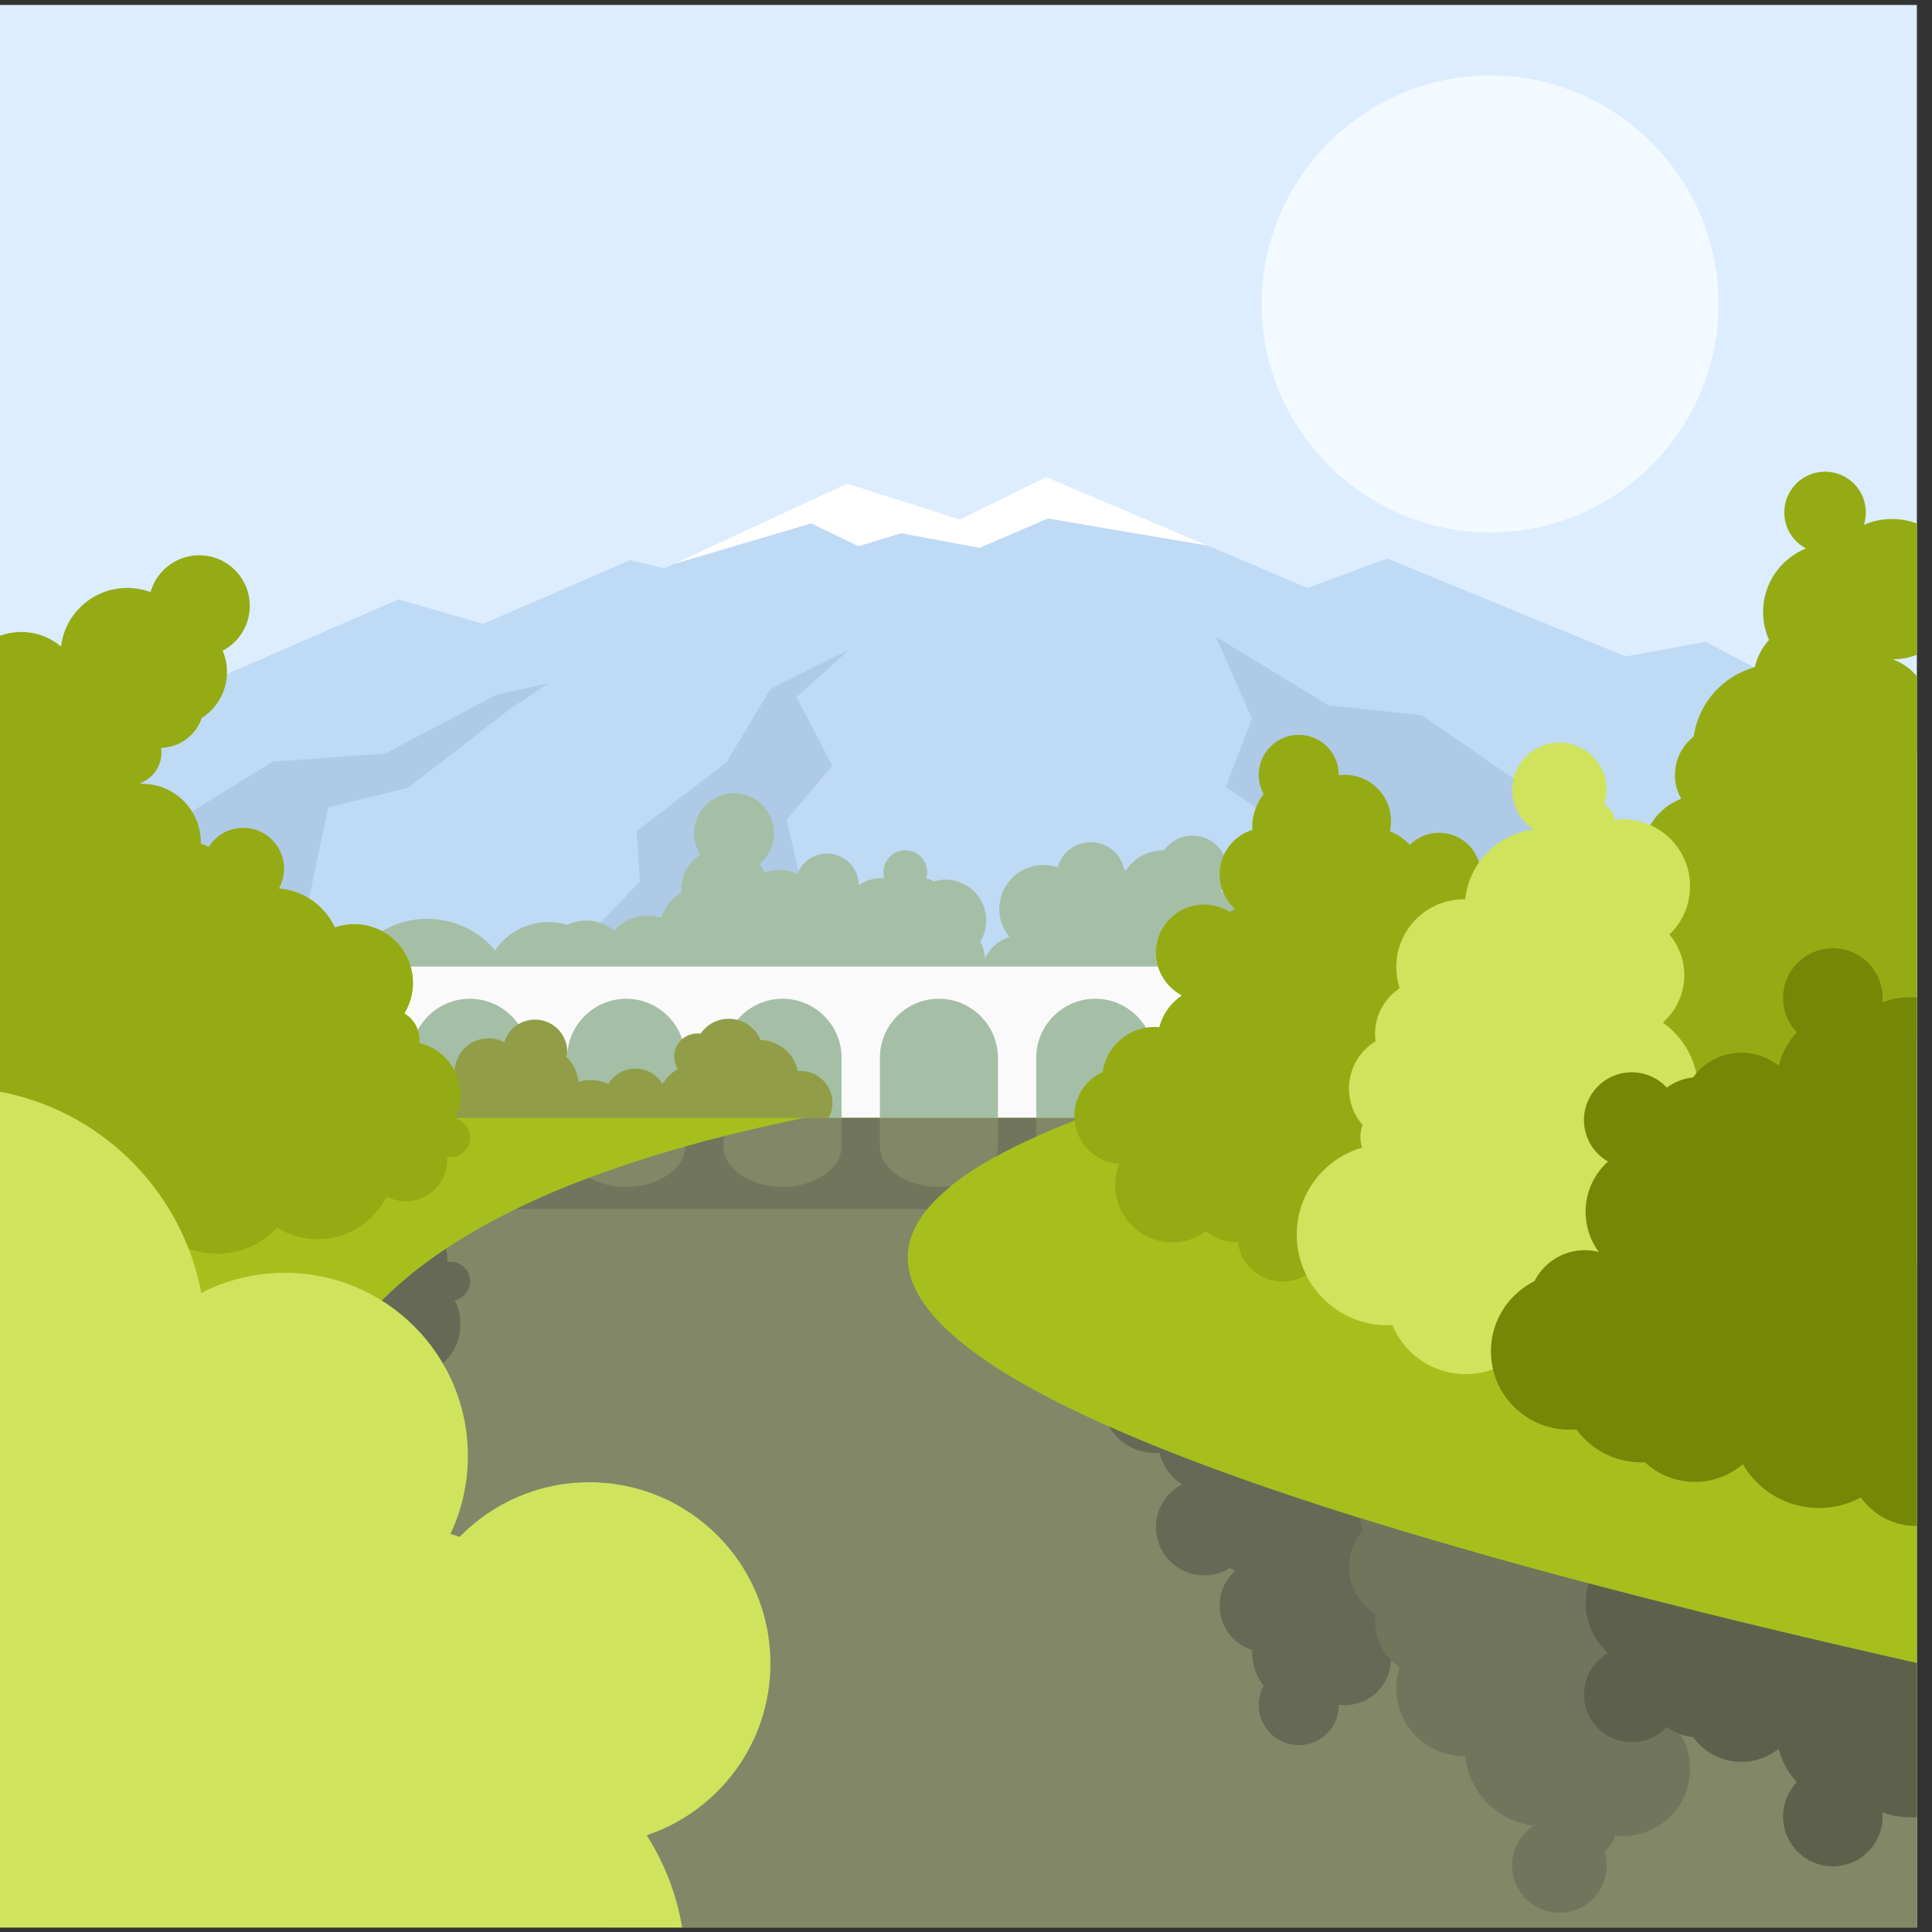 <?xml version="1.0" encoding="UTF-8" standalone="no"?>
<!-- Created with Inkscape (http://www.inkscape.org/) -->

<svg
   version="1.1"
   id="svg653"
   width="880"
   height="880"
   viewBox="0 0 880 880"
   sodipodi:docname="bridge-over-river-graphics-pdv.svg"
   inkscape:version="1.2 (dc2aedaf03, 2022-05-15)"
   xmlns:inkscape="http://www.inkscape.org/namespaces/inkscape"
   xmlns:sodipodi="http://sodipodi.sourceforge.net/DTD/sodipodi-0.dtd"
   xmlns="http://www.w3.org/2000/svg"
   xmlns:svg="http://www.w3.org/2000/svg">
  <rect x="0" y="0" width="880" height="880" fill="#333333" stroke="none"/>
  <defs
     id="defs657">
    <clipPath
       clipPathUnits="userSpaceOnUse"
       id="clipPath687">
      <path
         d="M 0,660 H 660 V 0 H 0 Z"
         id="path685" />
    </clipPath>
  </defs>
  <sodipodi:namedview
     id="namedview655"
     pagecolor="#ffffff"
     bordercolor="#000000"
     borderopacity="0.25"
     inkscape:showpageshadow="2"
     inkscape:pageopacity="0.0"
     inkscape:pagecheckerboard="0"
     inkscape:deskcolor="#d1d1d1"
     showgrid="false"
     inkscape:zoom="0.95113636"
     inkscape:cx="441.05137"
     inkscape:cy="440.52569"
     inkscape:window-width="1920"
     inkscape:window-height="1017"
     inkscape:window-x="-8"
     inkscape:window-y="-8"
     inkscape:window-maximized="1"
     inkscape:current-layer="g661">
    <inkscape:page
       x="0"
       y="0"
       id="page659"
       width="880"
       height="880" />
  </sodipodi:namedview>
  <g
     id="g661"
     inkscape:groupmode="layer"
     inkscape:label="Page 1"
     transform="matrix(1.333,0,0,-1.333,0,880)">
    <path
       d="M 0,1.551 H 655 V 658.474 H 0 Z"
       style="fill:#dbedff;fill-opacity:1;fill-rule:nonzero;stroke:none"
       id="path663" />
    <g
       id="g665"
       transform="translate(327.939,482.689)">
      <path
         d="m 0,0 -38.48,12.268 -62.457,-28.998 -11.71,2.788 -50.189,-21.748 -29,8.365 -136.103,-59.387 v -135.885 l 655,-31.055 v 173.907 l -72.211,37.92 -27.325,-5.018 -81.417,33.459 -27.327,-10.038 -89.224,37.921 z"
         style="fill:#bfdaf5;fill-opacity:1;fill-rule:nonzero;stroke:none"
         id="path667" />
    </g>
    <g
       id="g669"
       transform="translate(230.132,467.413)">
      <path
         d="M 0,0 59.328,27.544 97.807,15.276 127.362,29.775 182.59,6.304 h 0.002 L 127.939,15.581 104.518,5.543 77.75,10.563 63.25,6.101 47.078,13.908 Z"
         style="fill:#ffffff;fill-opacity:1;fill-rule:evenodd;stroke:none"
         id="path671" />
    </g>
    <g
       id="g673"
       transform="translate(40.761,367.556)">
      <path
         d="m 0,0 52.421,32.344 38.478,2.788 37.92,20.077 17.846,3.904 L 133.281,50.189 98.705,23.422 71.381,16.73 61.9,-28.44 Z M 177.888,-8.649 176.773,8.638 207.445,32.06 222.501,57.155 249.27,70.539 231.423,54.367 243.693,30.945 228.078,12.542 237,-27.051 153.351,-34.028 Z"
         style="fill:#afcae6;fill-opacity:1;fill-rule:evenodd;stroke:none"
         id="path675" />
    </g>
    <g
       id="g677"
       transform="translate(543.206,376.192)">
      <path
         d="m 0,0 -57.438,39.593 -31.788,3.346 -38.478,23.422 12.269,-27.884 -8.923,-23.421 79.188,-53.535 z"
         style="fill:#afcae6;fill-opacity:1;fill-rule:evenodd;stroke:none"
         id="path679" />
    </g>
    <g
       id="g681">
      <g
         id="g683"
         clip-path="url(#clipPath687)">
        <g
           id="g689"
           transform="translate(124.431,294.389)">
          <path
             d="m 0,0 c -6.205,0.609 -11.055,5.843 -11.055,12.209 0,2.671 0.853,5.14 2.302,7.152 -0.045,0.678 -0.073,1.363 -0.073,2.05 0,16.785 13.61,30.393 30.394,30.393 9.281,0 17.592,-4.163 23.166,-10.722 4.011,5.803 10.705,9.606 18.293,9.606 2.248,0 4.415,-0.335 6.459,-0.956 1.943,0.967 4.135,1.514 6.455,1.514 3.609,0 6.909,-1.32 9.447,-3.502 2.816,3.175 6.923,5.174 11.502,5.174 1.592,0 3.13,-0.243 4.574,-0.692 1.273,3.565 3.702,6.578 6.833,8.594 -0.007,0.2 -0.014,0.401 -0.014,0.603 0,5.145 2.607,9.683 6.571,12.363 -1.336,2.112 -2.108,4.612 -2.108,7.295 0,7.544 6.116,13.662 13.661,13.662 7.547,0 13.663,-6.118 13.663,-13.662 0,-4.271 -1.958,-8.082 -5.026,-10.589 0.671,-0.875 1.249,-1.827 1.715,-2.84 1.554,0.569 3.233,0.882 4.983,0.882 2.251,0 4.379,-0.513 6.277,-1.426 1.551,4.093 5.504,7.002 10.137,7.002 5.987,0 10.838,-4.852 10.838,-10.837 v -0.06 c 2.193,1.591 4.89,2.532 7.807,2.532 0.307,0 0.612,-0.012 0.915,-0.032 -0.183,0.647 -0.282,1.33 -0.282,2.036 0,4.128 3.348,7.476 7.478,7.476 4.128,0 7.477,-3.348 7.477,-7.476 0,-0.755 -0.113,-1.483 -0.323,-2.172 0.931,-0.099 1.784,-0.455 2.491,-0.994 1.288,0.393 2.653,0.604 4.071,0.604 7.702,0 13.946,-6.244 13.946,-13.945 0,-2.662 -0.746,-5.151 -2.043,-7.268 0.923,-1.723 1.487,-3.669 1.594,-5.735 1.599,3.493 4.625,6.197 8.335,7.361 -2.145,2.601 -3.43,5.931 -3.43,9.562 0,8.31 6.735,15.045 15.042,15.045 1.712,0 3.354,-0.288 4.888,-0.813 1.356,4.967 5.9,8.619 11.298,8.619 5.677,0 10.409,-4.041 11.483,-9.403 0.173,-0.095 0.344,-0.197 0.513,-0.303 2.74,4.167 7.457,6.918 12.818,6.918 l 0.254,-0.004 c 2.164,3.042 5.716,5.023 9.732,5.023 6.591,0 11.936,-5.344 11.936,-11.935 0,-2.624 -0.847,-5.05 -2.279,-7.017 6.745,-3.767 11.308,-10.974 11.308,-19.247 0,-5.187 -1.792,-9.952 -4.791,-13.716 0.935,-2.597 1.447,-5.394 1.447,-8.312 0,-11.721 -29.152,-44.892 -41.407,-44.892 -1.685,0 -3.322,0.195 -4.893,0.566 -4.324,-3.986 -10.096,-6.42 -16.44,-6.42 -1.184,0 -2.348,0.084 -3.489,0.25 -3.995,-4.748 -9.977,-7.762 -16.668,-7.762 -8.082,0 -15.137,4.402 -18.896,10.94 -2.816,-1.636 -6.043,-2.646 -9.487,-2.839 -1.664,-16.689 -15.748,-29.721 -32.873,-29.721 -18.251,0 -33.042,14.793 -33.042,33.038 0,2.505 0.28,4.945 0.808,7.288 -2.663,-1.787 -5.869,-2.829 -9.317,-2.829 -2.239,0 -4.38,0.44 -6.333,1.241 -1.399,-2.095 -3.785,-3.473 -6.492,-3.473 -37.436,0 -1.728,-9.481 -32.9,-9.481 -0.915,0 -1.814,0.051 -2.701,0.145 -4.556,-9.695 -14.41,-16.407 -25.832,-16.407 -15.757,0 -28.529,12.771 -28.529,28.529 0,4.855 1.213,9.426 3.353,13.427 C 9.527,-7.173 4.157,-4.19 0,0"
             style="fill:#a4bfa6;fill-opacity:1;fill-rule:evenodd;stroke:none"
             id="path691" />
        </g>
        <g
           id="g693"
           transform="translate(104.88,329.902)">
          <path
             d="m 0,0 h 342.96 v -31.175 c 0,11.092 -9.074,20.168 -20.168,20.168 -11.092,0 -20.169,-9.076 -20.169,-20.168 v -20.576 h -13.085 v 20.576 c 0,11.092 -9.077,20.168 -20.169,20.168 h -0.002 c -11.093,0 -20.168,-9.076 -20.168,-20.168 v -20.576 h -13.085 v 20.576 c 0,11.092 -9.076,20.168 -20.17,20.168 -11.091,0 -20.17,-9.076 -20.17,-20.168 V -51.751 H 182.69 v 20.576 c 0,11.092 -9.077,20.168 -20.17,20.168 -11.095,0 -20.168,-9.076 -20.168,-20.168 v -20.576 h -13.085 v 20.576 c 0,11.092 -9.076,20.168 -20.169,20.168 h -0.002 c -11.093,0 -20.168,-9.076 -20.168,-20.168 V -51.751 H 75.843 v 20.576 c 0,11.092 -9.076,20.168 -20.171,20.168 -11.093,0 -20.168,-9.076 -20.168,-20.168 v -20.576 l -35.504,0 z"
             style="fill:#fafafa;fill-opacity:1;fill-rule:evenodd;stroke:none"
             id="path695" />
        </g>
        <g
           id="g697"
           transform="translate(193.681,298.972)">
          <path
             d="m 0,0 c 2.211,-2.23 3.671,-5.204 3.974,-8.514 1.325,0.427 2.735,0.657 4.202,0.657 2.148,0 4.183,-0.495 5.991,-1.375 1.866,3.172 5.315,5.3 9.261,5.3 3.954,0 7.41,-2.138 9.273,-5.324 1.278,2.113 3.061,3.887 5.181,5.153 -0.768,1.222 -1.209,2.669 -1.209,4.216 0,4.388 3.556,7.946 7.945,7.946 0.365,0 0.723,-0.024 1.073,-0.073 2.111,3.074 5.649,5.092 9.661,5.092 4.891,0 9.077,-2.997 10.834,-7.253 6.306,-0.136 11.532,-4.656 12.756,-10.634 0.312,0.028 0.628,0.042 0.95,0.042 6.004,0 10.873,-4.868 10.873,-10.875 0,-6.006 -4.869,-10.874 -10.873,-10.874 -2.11,0 -4.081,0.603 -5.746,1.641 -2.004,-3.447 -5.736,-5.762 -10.01,-5.762 -3.013,0 -5.756,1.15 -7.814,3.037 -2.731,-2.773 -6.528,-4.493 -10.729,-4.493 -6.608,0 -12.221,4.259 -14.246,10.179 -1.965,-2.14 -4.784,-3.487 -7.919,-3.487 -0.693,0 -1.369,0.067 -2.022,0.192 -1.594,-5.813 -6.912,-10.086 -13.23,-10.086 -7.092,0 -12.929,5.385 -13.645,12.286 -1.391,-0.466 -2.878,-0.719 -4.424,-0.719 -1.972,0 -3.845,0.411 -5.544,1.15 -1.543,-5.18 -6.343,-8.955 -12.021,-8.955 -6.931,0 -12.547,5.618 -12.547,12.548 0,3.158 1.165,6.043 3.091,8.248 -0.906,1.65 -1.419,3.544 -1.419,5.556 0,6.39 5.179,11.568 11.565,11.568 1.942,0 3.774,-0.48 5.38,-1.328 1.394,4.484 5.577,7.739 10.518,7.739 C -4.787,12.798 0.145,7.87 0.145,1.785 0.145,1.177 0.095,0.583 0,0"
             style="fill:#919e47;fill-opacity:1;fill-rule:evenodd;stroke:none"
             id="path699" />
        </g>
        <g
           id="g701"
           transform="translate(655,481.268)">
          <path
             d="m 0,0 v -44.853 c -2.563,-0.971 -5.333,-1.517 -8.227,-1.549 3.243,-1.165 6.078,-3.189 8.227,-5.797 v -123.896 c -3.543,-2.113 -7.685,-3.327 -12.111,-3.327 -9.313,0 -17.366,5.377 -21.236,13.193 -0.777,-0.53 -1.597,-1.006 -2.447,-1.421 2.657,-2.441 4.32,-5.941 4.32,-9.836 0,-7.375 -5.979,-13.354 -13.355,-13.354 -1.536,0 -3.012,0.259 -4.386,0.736 -0.204,-17.996 -14.853,-32.525 -32.897,-32.525 -18.171,0 -32.903,14.734 -32.903,32.903 0,14.49 9.367,26.788 22.376,31.18 -7.096,4.677 -11.781,12.717 -11.781,21.852 0,8.672 4.222,16.356 10.721,21.115 -0.082,0.74 -0.123,1.491 -0.123,2.252 0,8.804 5.512,16.317 13.273,19.283 -1.349,2.405 -2.12,5.179 -2.12,8.134 0,5.335 2.509,10.083 6.415,13.127 1.6,11.434 9.932,20.708 20.859,23.692 0.799,3.535 2.507,6.727 4.864,9.318 -1.3,2.913 -2.025,6.142 -2.025,9.538 0,9.834 6.058,18.249 14.646,21.721 -4.4,2.342 -7.397,6.974 -7.397,12.307 0,7.694 6.238,13.931 13.932,13.931 7.693,0 13.931,-6.237 13.931,-13.931 0,-1.48 -0.23,-2.905 -0.658,-4.241 2.941,1.286 6.187,2 9.603,2 C -5.508,1.552 -2.643,1.001 0,0"
             style="fill:#94ab13;fill-opacity:1;fill-rule:evenodd;stroke:none"
             id="path703" />
        </g>
        <path
           d="M -1.924,1.551 H 655 V 278.153 H -1.924 Z"
           style="fill:#a7bf1c;fill-opacity:1;fill-rule:evenodd;stroke:none"
           id="path705" />
        <g
           id="g707"
           transform="translate(274.68,278.152)">
          <path
             d="M 0,0 H 94.803 C -35.013,-49.188 43.19,-110.301 380.32,-186.259 v -90.343 H -65.804 C -174.613,-190.893 -257.387,-52.611 0,0"
             style="fill:#828768;fill-opacity:1;fill-rule:evenodd;stroke:none"
             id="path709" />
        </g>
        <g
           id="g711"
           transform="translate(340.994,278.152)">
          <path
             d="M 0,0 H 13.085 V -6.345 C 8.084,-8.586 3.506,-10.854 -0.653,-13.143 -0.227,-12.021 0,-10.843 0,-9.634 Z m -53.422,0 h 13.085 v -9.634 c 0,-7.653 9.072,-13.918 20.168,-13.918 h 0.002 c 1.401,0 2.772,0.1 4.097,0.289 -3.221,-2.597 -5.924,-5.226 -8.091,-7.883 h -140.568 c 7.648,3.724 15.964,7.302 25.033,10.709 3.471,-1.946 7.886,-3.115 12.679,-3.115 11.025,0 20.057,6.189 20.167,13.781 4.241,1.192 8.605,2.356 13.088,3.492 v -3.355 c 0,-7.653 9.075,-13.918 20.168,-13.918 11.094,0 20.172,6.265 20.172,13.918 z"
             style="fill:#71755c;fill-opacity:1;fill-rule:evenodd;stroke:none"
             id="path713" />
        </g>
        <g
           id="g715"
           transform="translate(105.696,140.652)">
          <path
             d="m 0,0 c -5.588,33.642 6.515,66.099 46.678,92.808 0.3,-1.148 0.46,-2.353 0.46,-3.591 0,-0.317 -0.011,-0.628 -0.03,-0.937 0.371,0.066 0.754,0.1 1.144,0.1 3.698,0 6.691,-2.997 6.691,-6.693 0,-3.205 -2.251,-5.883 -5.26,-6.537 1.227,-2.443 1.917,-5.197 1.917,-8.115 0,-8.588 -5.973,-15.78 -13.993,-17.651 0.033,-0.338 0.051,-0.683 0.051,-1.029 0,-3.862 -2.064,-7.24 -5.15,-9.089 1.852,-3.041 2.917,-6.612 2.917,-10.43 0,-11.088 -8.986,-20.075 -20.073,-20.075 -2.32,0 -4.544,0.392 -6.615,1.115 C 6.838,5.8 3.785,2.367 0,0"
             style="fill:#656955;fill-opacity:1;fill-rule:evenodd;stroke:none"
             id="path717" />
        </g>
        <g
           id="g719"
           transform="translate(379,172.694)">
          <path
             d="m 0,0 c 30.874,-13.703 72.339,-28.014 124.956,-42.964 -0.516,-2.658 -1.595,-5.116 -3.108,-7.243 3.131,-2.607 5.123,-6.535 5.123,-10.929 0,-7.852 -6.367,-14.219 -14.22,-14.219 -3.919,0 -7.468,1.584 -10.038,4.147 -1.86,-2.041 -4.187,-3.651 -6.813,-4.655 0.263,-1.134 0.4,-2.32 0.4,-3.538 0,-8.699 -7.053,-15.753 -15.754,-15.753 -0.71,0 -1.406,0.049 -2.091,0.139 v -0.139 c 0,-7.544 -6.117,-13.662 -13.662,-13.662 -7.546,0 -13.664,6.118 -13.664,13.662 0,2.385 0.612,4.626 1.684,6.577 -2.45,3.088 -3.915,6.992 -3.915,11.24 0,0.343 0.011,0.681 0.031,1.019 -6.479,2.007 -11.184,8.045 -11.184,15.182 0,4.73 2.065,8.976 5.345,11.887 -0.642,0.285 -1.262,0.612 -1.86,0.968 -2.541,-1.605 -5.552,-2.536 -8.782,-2.536 -9.086,0 -16.45,7.365 -16.45,16.45 0,6.341 3.587,11.843 8.844,14.588 -3.752,2.517 -6.542,6.357 -7.698,10.851 -0.516,-0.043 -1.04,-0.065 -1.567,-0.065 C 8.92,-8.993 3.107,-5.377 0,0"
             style="fill:#656955;fill-opacity:1;fill-rule:evenodd;stroke:none"
             id="path721" />
        </g>
        <g
           id="g723"
           transform="translate(464.843,141.371)">
          <path
             d="m 0,0 c 31.91,-9.96 68.933,-20.219 111.185,-30.774 -2.027,-3.293 -4.703,-6.145 -7.849,-8.379 4.506,-3.936 7.351,-9.723 7.351,-16.173 0,-5.292 -1.916,-10.139 -5.09,-13.88 4.345,-4.162 7.05,-10.022 7.05,-16.516 0,-12.626 -10.238,-22.86 -22.864,-22.86 -0.913,0 -1.813,0.054 -2.699,0.155 -0.587,-2.16 -1.919,-4.014 -3.703,-5.267 0.501,-1.562 0.775,-3.224 0.775,-4.952 0,-8.92 -7.23,-16.146 -16.147,-16.146 -8.917,0 -16.146,7.226 -16.146,16.146 0,5.707 2.961,10.72 7.432,13.592 -12.382,1.46 -22.179,11.367 -23.461,23.8 l -0.423,-0.006 c -12.781,0 -23.14,10.364 -23.14,23.144 0,2.536 0.408,4.975 1.163,7.259 -5.069,3.34 -8.414,9.082 -8.414,15.606 0,0.845 0.056,1.676 0.165,2.491 -5.45,3.331 -9.087,9.336 -9.087,16.191 0,4.752 1.746,9.094 4.635,12.422 C 0.26,-2.895 0,-1.537 0,-0.117 Z"
             style="fill:#71755c;fill-opacity:1;fill-rule:evenodd;stroke:none"
             id="path725" />
        </g>
        <g
           id="g727"
           transform="translate(459.546,395.408)">
          <path
             d="m 0,0 c 8.701,0 15.754,-7.053 15.754,-15.754 0,-1.217 -0.137,-2.4 -0.4,-3.538 2.626,-1.003 4.954,-2.612 6.813,-4.655 2.57,2.564 6.119,4.149 10.038,4.149 7.854,0 14.22,-6.366 14.22,-14.22 0,-4.394 -1.991,-8.32 -5.123,-10.93 2.173,-3.052 3.451,-6.786 3.451,-10.818 0,-10.319 -8.363,-18.682 -18.682,-18.682 -2.697,0 -5.259,0.572 -7.575,1.6 0.395,-1.396 0.605,-2.869 0.605,-4.387 0,-4.472 -1.817,-8.52 -4.749,-11.448 1.249,-2.32 1.96,-4.972 1.96,-7.793 0,-2.636 -0.621,-5.125 -1.722,-7.332 7.892,-2.679 13.573,-10.151 13.573,-18.948 0,-1.934 -0.276,-3.802 -0.788,-5.569 0.777,-1.928 1.205,-4.034 1.205,-6.241 0,-9.229 -7.482,-16.71 -16.711,-16.71 -2.638,0 -5.132,0.612 -7.352,1.699 -0.65,-5.737 -5.112,-10.321 -10.79,-11.158 -1.366,-7.077 -7.586,-12.419 -15.056,-12.419 -7.81,0 -14.258,5.838 -15.215,13.385 l -0.121,-0.002 c -4.077,0 -7.824,1.412 -10.777,3.771 -3.23,-2.369 -7.218,-3.771 -11.53,-3.771 -10.781,0 -19.517,8.74 -19.517,19.519 0,2.576 0.499,5.035 1.406,7.286 -8.571,0.567 -15.348,7.697 -15.348,16.414 0,6.666 3.964,12.406 9.662,14.991 1.253,8.708 8.746,15.401 17.8,15.401 0.528,0 1.051,-0.024 1.567,-0.067 1.156,4.495 3.946,8.334 7.698,10.851 -5.257,2.747 -8.844,8.25 -8.844,14.59 0,9.087 7.364,16.451 16.45,16.451 3.23,0 6.242,-0.931 8.783,-2.539 0.597,0.358 1.217,0.683 1.859,0.97 -3.279,2.912 -5.345,7.157 -5.345,11.886 0,7.137 4.705,13.175 11.184,15.183 -0.02,0.337 -0.031,0.677 -0.031,1.018 0,4.248 1.465,8.152 3.916,11.24 -1.073,1.952 -1.685,4.193 -1.685,6.577 0,7.544 6.118,13.662 13.664,13.662 7.545,0 13.662,-6.118 13.662,-13.662 V -0.14 C -1.406,-0.049 -0.709,0 0,0"
             style="fill:#94ab13;fill-opacity:1;fill-rule:evenodd;stroke:none"
             id="path729" />
        </g>
        <g
           id="g731"
           transform="translate(542.76,119.125)">
          <path
             d="m 0,0 c 33.604,-8.858 70.969,-17.932 112.24,-27.231 v -1.411 -1.414 -1.41 -1.411 -1.412 -1.412 -1.412 -1.411 -1.411 -1.412 -1.412 -1.411 -1.412 -1.41 -1.412 -1.413 -1.41 -1.413 -1.411 -1.412 -1.412 -1.41 -1.412 -1.413 -1.41 -1.413 -1.411 -1.412 -1.412 -1.412 -1.41 -1.411 -1.413 -1.413 -1.409 -1.412 -1.412 -0.395 c -0.733,-0.059 -1.473,-0.095 -2.225,-0.095 -3.366,0 -6.582,0.621 -9.545,1.754 0.04,-0.484 0.062,-0.977 0.062,-1.475 0,-9.392 -7.614,-17.009 -17.006,-17.009 -9.393,0 -17.01,7.617 -17.01,17.009 0,4.553 1.788,8.69 4.703,11.741 -2.96,3.16 -5.13,7.071 -6.196,11.414 -3.485,-2.797 -7.911,-4.472 -12.726,-4.472 -6.797,0 -12.815,3.331 -16.511,8.448 -3.352,0.323 -6.436,1.574 -8.987,3.494 -2.981,-3.229 -7.25,-5.251 -11.992,-5.251 -9.017,0 -16.325,7.31 -16.325,16.324 0,6.062 3.302,11.352 8.207,14.167 -4.696,4.238 -7.65,10.368 -7.65,17.189 0,2.301 0.336,4.52 0.961,6.617"
             style="fill:#5d614c;fill-opacity:1;fill-rule:evenodd;stroke:none"
             id="path733" />
        </g>
        <g
           id="g735"
           transform="translate(524.156,203.988)">
          <path
             d="m 0,0 c -4.694,-8.007 -13.39,-13.384 -23.345,-13.384 -11.302,0 -20.984,6.935 -25.027,16.78 -0.575,-0.031 -1.156,-0.05 -1.741,-0.05 -17.091,0 -30.95,13.856 -30.95,30.951 0,14.113 9.452,26.022 22.369,29.743 -0.401,1.164 -0.619,2.415 -0.619,3.716 0,1.418 0.259,2.775 0.732,4.03 -2.887,3.327 -4.637,7.67 -4.637,12.42 0,6.855 3.638,12.86 9.089,16.189 -0.108,0.817 -0.167,1.649 -0.167,2.495 0,6.522 3.348,12.263 8.414,15.604 -0.753,2.282 -1.163,4.723 -1.163,7.259 0,12.782 10.363,23.142 23.143,23.142 l 0.421,-0.003 c 1.284,12.432 11.079,22.341 23.461,23.797 -4.467,2.873 -7.432,7.887 -7.432,13.596 0,8.917 7.23,16.146 16.147,16.146 8.917,0 16.146,-7.229 16.146,-16.146 0,-1.729 -0.271,-3.392 -0.776,-4.952 1.785,-1.255 3.118,-3.11 3.705,-5.27 0.884,0.102 1.787,0.158 2.7,0.158 12.627,0 22.864,-10.237 22.864,-22.865 0,-6.49 -2.707,-12.352 -7.051,-16.513 3.175,-3.742 5.09,-8.587 5.09,-13.878 0,-6.452 -2.847,-12.238 -7.349,-16.174 7.32,-5.203 12.098,-13.755 12.098,-23.42 0,-13.872 -9.83,-25.443 -22.905,-28.132 0.028,-0.471 0.041,-0.947 0.041,-1.425 0,-5.533 -1.772,-10.653 -4.78,-14.821 0.93,-2.888 1.434,-5.964 1.434,-9.16 0,-16.476 -13.356,-29.835 -29.836,-29.835 z"
             style="fill:#cfe35d;fill-opacity:1;fill-rule:evenodd;stroke:none"
             id="path737" />
        </g>
        <g
           id="g739"
           transform="translate(655,319.329)">
          <path
             d="m 0,0 v -180.586 l -0.275,-0.004 c -7.789,0 -14.679,3.849 -18.873,9.745 -4.254,-2.303 -9.126,-3.611 -14.308,-3.611 -11.112,0 -20.817,6.019 -26.035,14.975 -4.39,-3.773 -10.103,-6.052 -16.347,-6.052 -6.604,0 -12.613,2.552 -17.092,6.723 -0.433,-0.02 -0.871,-0.031 -1.31,-0.031 -9.087,0 -17.138,4.437 -22.107,11.263 -0.801,-0.073 -1.612,-0.109 -2.43,-0.109 -14.785,0 -26.769,11.982 -26.769,26.766 0,10.513 6.062,19.607 14.878,23.985 3.168,6.282 9.674,10.591 17.187,10.591 1.647,0 3.249,-0.209 4.773,-0.599 -2.823,3.838 -4.491,8.576 -4.491,13.704 0,6.822 2.952,12.952 7.648,17.187 -4.905,2.818 -8.207,8.106 -8.207,14.166 0,9.017 7.309,16.327 16.324,16.327 4.744,0 9.012,-2.026 11.993,-5.251 2.552,1.916 5.634,3.171 8.987,3.495 3.698,5.117 9.714,8.448 16.509,8.448 4.817,0 9.243,-1.676 12.728,-4.474 1.065,4.345 3.236,8.255 6.196,11.413 -2.914,3.054 -4.704,7.189 -4.704,11.742 0,9.393 7.616,17.008 17.011,17.008 9.392,0 17.006,-7.615 17.006,-17.008 0,-0.496 -0.023,-0.99 -0.063,-1.474 2.967,1.133 6.18,1.754 9.545,1.754 C -1.478,0.093 -0.733,0.058 0,0"
             style="fill:#748707;fill-opacity:1;fill-rule:evenodd;stroke:none"
             id="path741" />
        </g>
        <g
           id="g743"
           transform="translate(-1.924,216.408)">
          <path
             d="m 0,0 v 225.712 c 2.777,1.34 5.893,2.089 9.182,2.089 5.17,0 9.908,-1.855 13.586,-4.936 1.388,11.269 10.995,19.992 22.636,19.992 2.796,0 5.475,-0.502 7.95,-1.423 2.049,7.258 8.724,12.577 16.637,12.577 9.546,0 17.285,-7.738 17.285,-17.286 0,-6.655 -3.758,-12.428 -9.269,-15.318 0.944,-2.235 1.467,-4.691 1.467,-7.268 0,-6.609 -3.433,-12.416 -8.612,-15.738 -1.986,-5.822 -7.439,-10.04 -13.898,-10.19 0.078,-0.534 0.12,-1.081 0.12,-1.636 0,-4.757 -2.992,-8.819 -7.196,-10.4 l 0.06,-0.244 c 0.176,0.004 0.352,0.007 0.528,0.007 11.086,0 20.076,-8.989 20.076,-20.075 l -0.006,-0.361 c 0.932,-0.317 1.828,-0.712 2.682,-1.175 2.463,3.936 6.836,6.555 11.822,6.555 7.699,0 13.942,-6.243 13.942,-13.942 0,-2.456 -0.637,-4.762 -1.752,-6.768 8.491,-0.68 15.686,-5.941 19.117,-13.31 2.073,0.724 4.297,1.118 6.615,1.118 11.086,0 20.075,-8.988 20.075,-20.076 0,-3.82 -1.065,-7.388 -2.917,-10.427 3.082,-1.854 5.148,-5.232 5.148,-9.091 0,-0.347 -0.018,-0.693 -0.05,-1.032 8.018,-1.87 13.992,-9.062 13.992,-17.65 0,-2.919 -0.69,-5.673 -1.913,-8.114 3.006,-0.655 5.258,-3.335 5.258,-6.537 0,-3.698 -2.997,-6.692 -6.691,-6.692 -0.392,0 -0.775,0.034 -1.147,0.097 0.02,-0.309 0.031,-0.619 0.031,-0.933 0,-7.855 -6.368,-14.221 -14.221,-14.221 -2.331,0 -4.531,0.561 -6.473,1.555 -4.374,-8.613 -13.314,-14.516 -23.636,-14.516 -5.083,0 -9.83,1.43 -13.86,3.912 -5.091,-5.488 -12.363,-8.923 -20.442,-8.923 -5.607,0 -10.83,1.658 -15.201,4.508 C 55.027,13.1 46.363,8.841 36.702,8.841 c -3.751,0 -7.352,0.646 -10.7,1.826 C 19.72,4.085 10.859,-0.016 1.045,-0.016 0.697,-0.016 0.349,-0.009 0,0"
             style="fill:#94ab13;fill-opacity:1;fill-rule:evenodd;stroke:none"
             id="path745" />
        </g>
        <g
           id="g747"
           transform="translate(509.184,478.231)">
          <path
             d="m 0,0 c 43.001,0 78.072,35.072 78.072,78.072 0,43.001 -35.071,78.073 -78.072,78.073 -43.001,0 -78.072,-35.072 -78.072,-78.073 C -78.072,35.072 -43.001,0 0,0"
             style="fill:#f2f9ff;fill-opacity:1;fill-rule:evenodd;stroke:none"
             id="path749" />
        </g>
        <g
           id="g751"
           transform="translate(233.095,1.551)">
          <path
             d="m 0,0 h -235.02 v 285.914 c 35.695,-5.903 64.004,-33.674 70.712,-69.094 8.559,4.397 18.262,6.878 28.545,6.878 34.546,0 62.552,-28.005 62.552,-62.553 0,-9.546 -2.142,-18.592 -5.967,-26.685 1.06,-0.303 2.104,-0.639 3.135,-1.006 11.24,11.521 26.936,18.675 44.304,18.675 34.186,0 61.9,-27.715 61.9,-61.9 0,-27.328 -17.708,-50.514 -42.275,-58.722 C -6.11,22.106 -1.908,11.44 0,0"
             style="fill:#cfe35d;fill-opacity:1;fill-rule:evenodd;stroke:none"
             id="path753" />
        </g>
      </g>
    </g>
  </g>
</svg>

